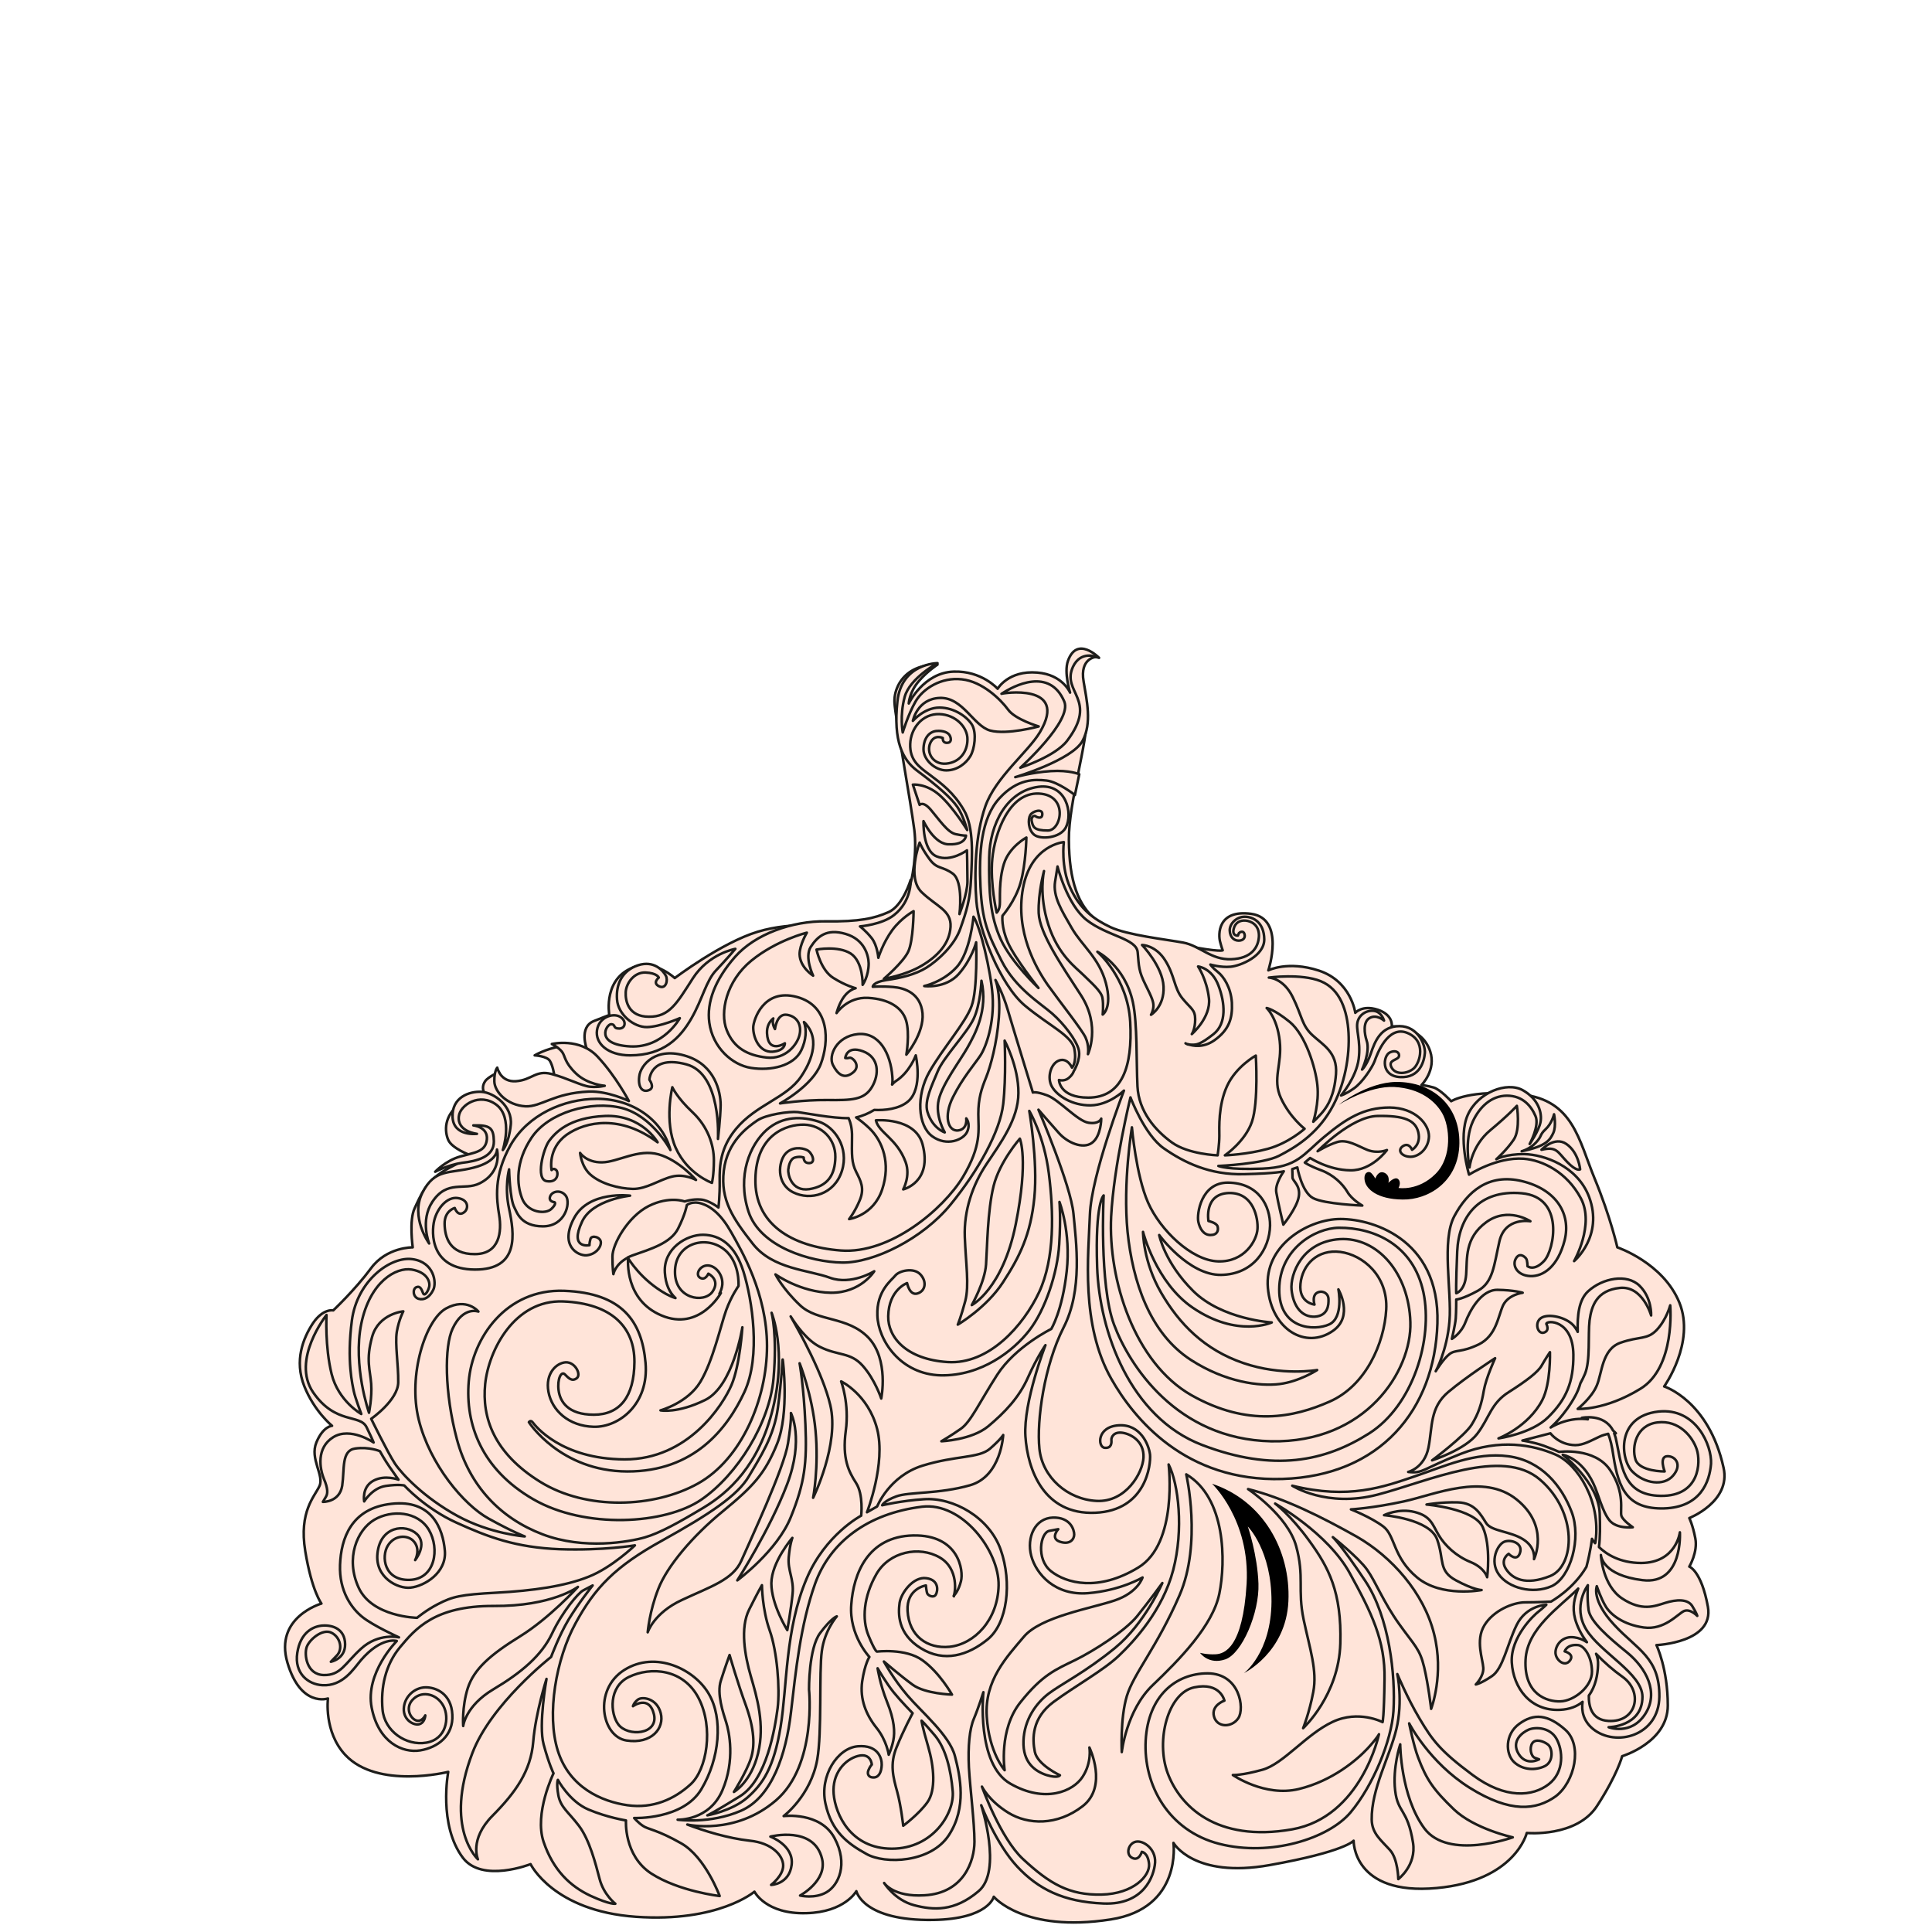 <?xml version="1.0" encoding="utf-8"?>
<!-- Generator: Adobe Illustrator 24.1.2, SVG Export Plug-In . SVG Version: 6.00 Build 0)  -->
<svg version="1.1" id="Calque_5" xmlns="http://www.w3.org/2000/svg" xmlns:xlink="http://www.w3.org/1999/xlink" x="0px" y="0px"
	 viewBox="0 0 800 800" style="enable-background:new 0 0 800 800;" xml:space="preserve">
<style type="text/css">
	.st0{fill:#FFE4D9;stroke:#1D1D1B;stroke-width:1.054;stroke-linecap:round;stroke-linejoin:round;stroke-miterlimit:10;}
</style>
	 <path class="st0" d="M413.1,285.2c0,0-6.6-7.5-18.2-7.1c-12.5,0.4-18.6,13.2-18.6,13.2s0.2-4.7,4.2-9.3c3.5-4.1,7.7-6.8,7.7-6.8
	s-6.1-0.3-10.9,2.7c-5.1,3.2-7.2,8.7-6.9,13.2c0.3,5.8,6.7,40.8,8.2,52.6c1.1,8.9-0.5,20.6-3,26.5c-2.4,5.9-9.9,11.4-21.2,12.5
	c-11.2,1.1-25.6-1.4-40.6,3.1c-15,4.5-34.4,19.2-34.4,19.2s-7.5-7-15.3-5c-14.8,3.9-11.8,20.3-11.8,20.3s-3.2,1.2-6.4,2.5
	c-6.4,2.6-2.9,11.6-2.9,11.6s-4.1-2.4-10.7-1.2c-6.6,1.2-10.9,3.8-10.9,3.8s5.1,0.3,6.3,2.3s1.7,5.3,1.7,5.3s-5.5,3.1-12.5,3.6
	c-10.2,0.7-10.3-4.3-10.3-4.3s-4.5,2-5.7,3.8c-2.4,3.5,0.7,6.3,0.7,6.3s-4.5-1.9-11.2,3.1c-6.7,5-6.3,11.4-4.8,14.9
	c1.5,3.5,8.8,6.2,8.8,6.2s1.1,0.6-8.4,5.4s-11.9,11.7-14.3,16.7s-0.8,16.2-0.8,16.2s-10.8-0.2-17.3,8.7
	c-6.5,8.8-15.6,17.4-15.6,17.4s-4.2-0.9-8.4,5.3c-4.1,6.2-7.8,15.5-3.6,26.1c4.2,10.5,11.5,16.4,11.5,16.4s-3.7,0.1-6.5,6.9
	c-2.8,6.8,3.3,13.6,1.3,18c-2,4.4-8.6,10.5-5.9,27s6.7,21.7,6.7,21.7s-19.6,5.6-14.1,24.4s16.8,14.9,16.8,14.9s-1.8,13.8,7.2,23.4
	c13.4,14.3,42.6,7,42.6,7s-4.2,22,6.1,35.6c8,10.5,28,2.6,28,2.6s9.4,19.4,43.6,21.8c34.2,2.4,49.1-10.4,49.1-10.4s4.7,9.4,21.5,8.9
	c15.9-0.4,20.7-9.1,20.7-9.1s2.7,12.4,31.9,11.9c22.9-0.4,25-9.6,25-9.6s12.4,15,48.4,9.4c29.7-4.6,26-31.7,26-31.7
	s8.4,14.8,39.8,9.2c31.4-5.6,34.8-10.1,34.8-10.1s-0.4,22.8,34.4,19.6c32.6-3,37.3-22.8,37.3-22.8s20.6,1.9,29.1-11.2
	c8.5-13.1,10.4-20.6,10.4-20.6s18.9-5.7,18.9-21s-4.7-25-4.7-25s24-1,21.3-15.9s-7.7-16.6-7.7-16.6s3.6-6,2.5-11.7s-2.5-8.4-2.5-8.4
	s17.3-6.8,14.2-20.8c-6.1-27.9-24.6-33.7-24.6-33.7s13-18.2,6.3-34.7c-6.7-16.5-25.7-22.9-25.7-22.9s-2.8-12.5-9.4-28.5
	s-8.9-32.5-30.2-34.8c-21.3-2.3-29.2,2.8-29.2,2.8s-4.5-4.9-7.3-5.7c-2.8-0.8-5-1-5-1s6.2-6.1,3.6-14c-3.5-10.6-15.9-10.3-15.9-10.3
	s0.8-4.7-5.8-6.9c-6.5-2.1-9.3,1.3-9.3,1.3s-1.7-13.1-15.1-17.5c-12.9-4.2-20.9-0.1-20.9-0.1s7.1-21.4-7.1-23.4
	c-14.2-1.9-13.6,8.9-12.9,11.5c0.7,2.7,1.1,3.6,1.1,3.6s-0.8,0.9-15.3-1.9c-14.6-2.9-29.5-4.7-37-10.6c-7.5-5.9-11.3-16-11.4-33.3
	c-0.1-15.5,7.9-40.6,7.4-51.6c-0.5-11-2.7-14.9-1.7-20.4c1-5.5,6.8-3.3,6.8-3.3s-9.1-9.4-12.9,1.3c-1.7,4.8,0.9,13.1,0.9,13.1
	s-3.1-7.5-13.6-8.3C417.5,277.5,413.1,285.2,413.1,285.2z"/>
<g>
	<path class="st0" d="M430.6,303.2c-4.9,8.2-18.4,18.7-22.6,30.7c-4.2,12-4.6,27.7-3.7,39.3c0.9,11.6,9.9,34.7,20.1,43.2s19.5,12.4,20.5,18.1
		s-1,7.6-1,7.6s-1.8-4.2-5.3-3s-5.2,7.1-3,10.9s8.4,7.8,16,7.7c7.7-0.1,13.8-6.1,13.8-6.1s-13.5,34.9-14.1,51.4
		c-0.6,16.5-3.9,45.5,8.9,68c9.2,16.2,30.5,42.7,70.9,41.4s63-28.6,64.1-64.4s-28.5-43.8-41.4-43.2S523.5,516,525,533.3
		c1.5,17.3,15.7,25.6,26.9,17.8c8.8-6.1,2.3-17.2,2.3-17.2s2.3,11.7-3.8,14.5c-6.1,2.8-20.8,2.1-20.7-14.5
		c0.1-16.6,14.7-25.4,24.7-25.5c14.7-0.1,30.8,7.1,35,26.7c4.1,19.6-4.4,46.9-22.4,58.4c-18.3,11.6-39.6,16.2-69.3,4.8
		c-29.7-11.4-42.5-46.8-43.4-73.7c-0.9-26.8,2.7-29.6,2.7-29.6s-1.9,36.9,4.3,53.5c6.2,16.6,25.8,47.5,65,48.3
		c39.2,0.8,58.3-29,57.7-49.3c-0.6-20.2-13.5-35.3-29.2-34.4c-15.7,1-20.6,14.6-20,20.9c0.7,7,4.3,11.5,9.7,11.2
		c5.4-0.4,5.7-4.8,5.6-7.3c-0.1-2.5-2.4-3.4-4-2.9c-3.2,0.9-1.8,5.2-1.8,5.2s-6.6-0.7-5.8-8.6c0.8-8,7.1-14.4,16.5-13.2
		c9.3,1.2,19.8,9.9,19,23.9c-0.8,13.9-8.4,31.5-23.5,38.1c-14.7,6.5-33.7,10.6-57.2-2.7c-23.5-13.4-34.5-47.7-33.2-74
		c1.1-21.1,8-49.3,8-49.3s5.8,15.5,13.8,21.1c8.3,5.8,19,11.1,33.3,10.7c13.8-0.3,16.4-1.2,16.4-1.2s-3.8,5.2-3.1,8.8
		c0.6,3.7,2.9,13.3,2.9,13.3s5.6-6.9,6.4-11.6s-2.6-6.5-2.6-7.9s-0.1-3.5-0.1-3.5l2.1-0.7c0,0,1.8,10.2,6.5,12.7
		c4.7,2.5,20.4,3.1,20.4,3.1s-4.4-2.5-6.2-5.7c-1.9-3.2-5.7-7-10.8-8.9c-5.1-1.9-6.8-3.2-6.8-3.2l2.2-1.9c0,0,7.6,5,16.6,5.1
		c9,0.2,15.2-8.4,15.2-8.4s-3.7,1.6-8,0c-4.2-1.7-8.5-4.6-12.6-3.3c-4.1,1.3-8.1,3.8-8.1,3.8s13.9-14.4,24.8-14.6
		c11-0.2,15.7,1.7,16.9,6.8c1.2,5.1-2.6,7.2-2.6,7.2s-1.2-3.2-3.8-1.5c-2.6,1.8-0.3,4.4,3.2,4.4c3.5,0,7.5-3.5,7.6-8.5
		c0-5-5.6-11.8-16.3-11.9c-10.8,0-18.1,4.7-27,12.1s-11.1,12.6-25.6,13.2s-18.3-1.1-18.3-1.1s18.5-0.8,25.1-4.2
		c6.6-3.4,15.3-8.6,21.4-19s7.9-22.8,7.4-31.9s-3.4-18.1-11.5-21.4c-8.1-3.3-21.5-1.5-21.5-1.5s6,0.1,9.9,8.1
		c3.9,7.9,3.7,11.6,8.1,15.7s10.5,7.1,9.8,16.2c-0.7,9-3.5,13-5,15s-4.4,4.7-4.4,4.7s2.5-7.8,1.7-15.1c-0.7-7.2-4.9-20.8-11.4-26.2
		c-6.5-5.3-9.6-5.8-9.6-5.8s4.3,3.9,5.4,13.6s-3.2,15.7,0.5,23.7s9.8,12.7,9.8,12.7s-6.5,5.9-15.2,8.3s-17.8,2.7-17.8,2.7
		s8.4-5.7,11.2-13.9s1.6-27.4,1.6-27.4s-8.2,4.5-11.9,12.6s-3.2,17.3-3.2,20.7c0,3.4-0.7,8-0.7,8s-12.1-0.4-18.9-5.3
		c-6.8-4.9-13.8-12.8-14.3-23.3c-0.5-10.4,0-25.9-1.9-34.8c-3.3-15.2-14.7-20.9-14.7-20.9s12.6,10.7,13.6,29.1
		c1,18.4-3.3,31.3-17.4,31.3c-12,0-12.1-7.3-12.1-7.3s2.2,0.7,4-0.8s2.1-2.8,2.1-2.8s3-4.8,2.1-8.8c-0.9-4-6.2-10.9-11-15.1
		c-4.8-4.2-15.3-10.5-21-21.9c-5.8-11.4-8-16.5-8.7-30.6c-0.7-14,0.2-28.3,7.8-36.6c7.6-8.3,14.7-7.9,19.5-7.4
		c4.8,0.5,11.8,6,11.8,6l1.8-8.6c0,0-4-1.8-11.8-1.3s-14.7,2.5-14.7,2.5s23.7-7.1,27.9-15.1c3.9-7.3,1.7-16.7,0.4-24.5
		c-1.7-9.8,5.2-10.2,5.2-10.2s-6.4-2.7-9.6,4.1c-4.9,10.7,10.6,13.4-2.4,30.6c-4.9,6.5-19.4,11.2-19.4,11.2s21.6-19.4,18.2-27.4
		c-6.1-14.3-20.9-6.6-26-3.2C414.4,287.1,442.9,282.5,430.6,303.2z"/>
	<path class="st0" d="M429.1,338.2c0,0,2.5,1.3,2.5-1.1c0.1-2.4-4-1.3-5,0.4c-1,1.7-0.9,6.2,1.7,8.2c2.6,2,10.6,1.4,13-3
		c3.1-5.8,0.3-18.4-11.3-16.9c-13,1.7-20.2,15.3-20.4,29.4c-0.2,14.1,0.4,24.2,4.8,33.8s15.6,20.1,15.6,20.1s-9.7-12.2-12.6-18.7
		c-2.9-6.5-2.3-11.2-2.3-11.2s5.3-6,7.5-13.7c2.2-7.7,2.4-18.7,2.4-18.7s-7.1,3.8-9.3,10.9s-1.5,14.5-1.7,16.9
		c-0.2,2.4-1.3,3.3-1.3,3.3s-2.8-12-1.8-22.4c1-10.4,6.9-27.5,19.3-26.9c12.3,0.6,9.4,15.3,3.7,15.3s-6.1-1.5-6.6-3.5
		C426.7,338.4,428.1,337.2,429.1,338.2z"/>
	<path class="st0" d="M492,432.5c-0.7-0.2-1.1-0.5-1.1-0.5S491.3,432.3,492,432.5z"/>
	<path class="st0" d="M443.2,367.7c-4-8.7-2.7-19-2.7-19s-13.6,1.1-16.9,19.1c-3.3,18,5.4,33.1,10.3,40.1c5,7,14,18.3,15.6,21.7
		c1.6,3.5,1,6.9,1,6.9s5.4-11.6-2.9-24.4c-8.3-12.8-17.1-25.6-17.5-34c-0.3-8.4,2.2-17.4,2.2-17.4s-2.3,9.5,1.8,22.2
		c4.1,12.7,11.5,17.8,14.6,20.9s7.3,6.6,7.8,9.4c0.5,2.8,0.1,6.9,0.1,6.9s4.1-2.7,1.3-13.1s-9.9-15.4-14.1-22.7
		c-4.2-7.3-7.9-13.1-6.9-19.3s1-6.2,1-6.2s3.9,15.8,12.1,22.2c8.6,6.7,20.7,7.6,21.1,13.4c0.5,5.8,0.4,7.7,3.2,13.3
		c2.8,5.6,3.4,7.2,3.3,9.1c-0.1,1.9-1,3.4-1,3.4s5.6-3.3,5.2-11.7s-8.9-17.2-8.9-17.2s5.6,0,9.6,6.4c4,6.4,3.6,11.4,7.1,15.7
		s5.3,4.6,5.3,8.7c0,4.1-1.4,6.1-1.4,6.1s8-6.9,7.1-14.8s-4.5-13.2-4.5-13.2s5.6,0.5,8.4,7.8c2.8,7.3,3.5,15.8-2,20.2
		c-5.6,4.4-7,4.4-8.9,4.4c-0.7,0-1.3-0.1-1.7-0.2c2,0.7,6.3,1.6,10.9-1.6c6.2-4.4,7.6-9.2,7.3-15.6c-0.4-6.4-3.5-10.9-5.8-12.7
		c-2.3-1.8-3.1-3.1-3.1-3.1s4.2,1.3,8.4,0.9c4.1-0.4,14-4.4,13.9-11.4c-0.1-7-4.6-9.3-8.1-9.3c-3.4,0-6.3,2.9-6.2,5.7
		s1.8,4.2,3.7,4.2c1.9,0,2.9-1.2,2.4-2.8s-2.1-0.6-2.3-0.3c-0.1,0.3-0.4,1-0.4,1s-2.4,0.3-1.8-2.6c0.6-2.9,2.8-3.8,5-3.6
		c2.2,0.2,5.6,1.7,5.5,6.4c-0.2,4.7-3.1,9.3-11.5,9.6c-8.4,0.3-12.9-5.6-19.9-6.9c-7.1-1.3-23.1-3.1-30.1-6.4
		C452.9,380.6,447.2,376.5,443.2,367.7z"/>
	<path class="st0" d="M384.8,443.9c-5.5,9.7-4.8,22.2,1.2,26.6s13,1.5,14.5-1.9c1.5-3.4-0.4-5.5-0.4-5.5s0.7,4.5-3.4,5
		c-4.1,0.4-6.1-5.8-2.1-13.8c4-8,9.1-13.8,11.4-17.3s5.8-13.3,5-24.8c-0.7-10-5.1-28.7-7.9-32.6c0,0-1.3,14.7-7,20.9
		s-13.4,7.8-13.4,7.8s8.8,1.2,14.3-5c5.5-6.3,7.2-13.1,7.2-13.1s0.7,19.5-1.9,26.4C399.8,423.5,390.3,434.2,384.8,443.9z
		 M406.4,406.1c2.8,12.2-2.7,22.2-5.8,27.7c-3.1,5.5-10.3,14.9-11.9,21.6c-1.6,6.7,2.5,13.5,2.5,13.5s-5.1-1.6-7.2-8.6
		c-1.3-4.5,1.9-10.9,4.3-16.7c2.4-5.8,11.9-15.6,14.8-21.6C406,416,406.4,406.1,406.4,406.1z"/>
	<path class="st0" d="M375.6,531.3c0,0,1,5.3,4.3,4.3c3.3-1,4-4.9,1.2-7.9s-8.7-1.5-10.3,0.4c-1.6,2-7.9,6.4-7.5,16.6
		c0.3,10.2,9.5,24.4,26.3,24.8c16.7,0.3,30-10.1,36.6-18.6c6.6-8.5,11.7-23.8,12.4-35.7c0.7-11.3,0.1-17.5,0.1-17.5s4.8,12.3,3,28.7
		c-1.8,16.4-6.4,23.9-6.4,23.9s-14.9,7.3-22.4,19c-7.5,11.7-10.9,19.4-15,22.3c-4.1,2.9-8.1,5.2-8.1,5.2s12.5-0.5,19.4-6.2
		c6.8-5.7,12.8-11.9,16.5-20.3c3.7-8.3,7.2-13.3,7.2-13.3s-9.2,23.6-8.3,37.7c0.9,14,7.7,32.6,28.9,31.7c21.1-0.9,23.1-20,22.7-24.1
		c-0.5-4.1-4-12.7-13-12.1c-9.1,0.6-8.7,9-5.8,9.3c2.9,0.3,2.9-2.1,2.8-3.2c-0.1-1.1,0.9-3.6,4.7-3c3.8,0.6,8.9,3.8,8.6,10.2
		c-0.3,6.4-7.3,18.6-19.4,18c-12.1-0.6-22.5-9.8-23.7-21.6c-1.2-11.8,2-34.5,10-50.2c8-15.6,5.2-35.2,4.1-47.1
		c-1.1-11.9-14.5-43.1-14.5-43.1s4.8,5.6,8.4,9.6c3.5,4,10,6.9,13.8,4.1s3.8-10,3.8-10s-0.8,2.4-5.3,1.7c-4.5-0.7-12.2-9.5-17-11.3
		c-4.8-1.8-6-1.2-6-1.2s-8.3-27-10.4-34.2s-5.1-12.4-5.1-12.4s2.2,4.9,1.4,15.6c-0.8,10.6-3.4,20.1-5.3,24.8s-3.2,8.6-3.2,15.1
		s1.5,12.9-6.4,26.1c-8,13.2-30.1,32-50.6,30.4c-20.5-1.6-35.7-11.1-35.3-29.6c0.3-18.5,13-22.7,20.2-22.5c7.2,0.2,13,5.9,12.9,13.4
		c-0.1,7.5-3.2,12.1-10.8,13.3c-7.6,1.1-8.9-6.5-8.7-8.1c0.2-1.6,0.8-4.5,2.8-5c2.1-0.6,3.6,0,3.6,0s-0.2,2.5,2.5,2.3
		c2.7-0.2,0.9-4.5-1.2-5.4c-2.1-1-6.3-1.5-9,1.7c-2.7,3.2-3.9,12.1,3.3,15.8c7.2,3.6,17.1,0.9,20.2-8.8c3.1-9.7-3-18.4-9.7-20.5
		c-6.6-2.1-14.7-2.5-21.5,3.5c-6.8,6.1-12.3,18.8-7.5,33.7c4.8,14.8,25.8,21,38.8,21.2c13,0.2,33.3-9.8,44.9-24
		c11.6-14.2,20.5-30.3,21.8-41.6c1.3-11.3,0.6-26.3,0.6-26.3s5.8,10.8,5.7,21.7c0,10.8-7.4,20.7-13.2,29.4s-9.4,19.2-9,30.2
		c0.4,10.9,1.9,20,0.2,26.5c-1.7,6.4-3.1,9.8-3.1,9.8s11.8-6.9,18.7-17.5c6.9-10.6,11.5-19.8,13-35.1c1.5-15.3-2.1-35.9-2.1-35.9
		s6.1,10.1,8.1,25.9c2,15.9,2.5,35.1-4,49.1c-6.5,13.9-20.8,30.1-37.9,29c-17.1-1.1-24.8-10.3-24.6-19
		C368,534,375.6,531.3,375.6,531.3z M420.6,506.9c-5.4,26.9-18.2,33.5-18.2,33.5s5.4-9.5,5.9-16.8c0.5-7.3,0.6-22.2,3.1-32.4
		s10.9-19.7,10.9-19.7S426,480,420.6,506.9z"/>
	<path class="st0" d="M505.6,527.9c13.5-0.2,20.1-10.8,20.3-20.4c0.1-8-4.6-17.7-17.5-17.8c-11.1,0-12.9,13-12.2,16.2c0.6,2.9,2.2,5.5,5,5.5
		c2.9,0,3.4-1.9,3-3.5c-0.4-1.6-3.8-2.3-3.8-2.3s-2-11.2,8.4-11.6c10.4-0.3,12.2,10.7,11.9,14.9c-0.3,4.8-5.4,13.8-16.4,13.4
		c-11-0.4-23.9-13-28.9-24.3c-5-11.3-6.7-31.2-6.7-31.2s-3.8,22.8-1.8,43.3c2.1,20.5,9.1,41.9,26.2,53c14.4,9.3,28.5,11,36.7,10
		s15.6-5.8,15.6-5.8s-14.6,2.6-30.6-2.9c-16.1-5.5-26.5-16.2-34-29.1s-7.5-25.2-7.5-25.2s5.3,21,20.6,31.4
		c18.5,12.6,32.7,6.1,32.7,6.1s-20.6-1.2-32.5-13c-11.9-11.8-14.1-23.2-14.1-23.2S492.2,528.1,505.6,527.9z"/>
	<path d="M554.3,457.5c0,0,12.5-8,23.1-7.4s16.8,5.7,19.8,10.9c3,5.2,4.4,17.9-2.8,25.1c-7.2,7.2-15.3,5.8-15.3,5.8s1.3-2.2-0.1-3.6
		c-1.4-1.4-4.1,1.5-4.1,1.5s0.9-3.1-1.7-4.2c-2.6-1.1-3.7,2.4-3.7,2.4s-1.1-1.9-2-2.5c-0.9-0.6-3,0-2.4,3.4s5.1,7.7,15.7,7.8
		c10.6,0.2,23.3-7.4,23.5-23.3c0.2-15.9-11.4-25.5-26.2-25.4C565.9,448.2,554.3,457.5,554.3,457.5z"/>
	<path class="st0" d="M562.6,438.5c-1,7.7-7.3,15.1-7.3,15.1s1.7-0.4,5.3-2.9c3.6-2.5,7.6-8.7,8.6-11.3c0.9-2.6,5.4-15,13.5-11.7
		c8.1,3.3,5.3,12.4,2.7,14.7c-2.6,2.3-7.7,2.9-9.3-0.6c-1.3-2.9,2.5-2.8,3.1-4.2s-0.9-3.1-3.7-1.8c-2.8,1.3-3.9,9.8,4.3,10.2
		s9.9-6.6,10.2-9.9c0.3-3.3-2.8-11.2-10.5-11.2c-7.7,0-10.2,6.3-11.9,11.4c-1.8,5.1-3.6,6.6-3.6,6.6s3.5-7.4,1.9-12
		c-0.9-2.7-1.7-7.8,1.3-9.4c2.9-1.6,5.9,1.1,5.9,1.1s-0.9-3.2-3.6-3.9c-2.7-0.7-6.3,0.8-7.3,4.2
		C561.2,426.1,563.6,430.8,562.6,438.5z"/>
	<path class="st0" d="M282.1,763.3c-10-5.7-13.8-5.8-15.8-7.2c-2-1.3-3.7-3.3-3.7-3.3s20.2,0.8,27.8-11.9s9.1-29.3,3.1-39.5
		c-5.9-10.2-22-18.1-35-9.9s-9.4,27.6,0.9,29.2c10.4,1.6,15.8-5.1,14.2-11.3c-1.6-6.3-7.8-7-9.5-5.6c-1.7,1.3-2,2.7-2,2.7
		s6.7-4.9,8.7,3.4c1.9,8.4-10.9,9.4-14.8,4.1c-3.3-4.4-4.1-15.5,4.4-19.6c9.1-4.4,22.6-3.4,28.9,8.8s3.4,29.6-3.4,35.7
		c-6.7,6.1-15.5,10.1-26.1,8.6c-10.6-1.5-24-7.3-28.8-22.5s-0.7-38.2,7.3-52.8c8-14.7,16.3-23.5,35.9-34.3
		c19.6-10.9,31.2-18.6,35.9-26.6s10.4-16.5,12-28.3s1.9-20.4,2-20.1c0.1,0.3,2.8,22.3-2.3,34.9c-5.1,12.6-10.1,17.8-22.5,28
		c-12.5,10.2-23.1,22.8-26.7,32.1c-3.7,9.3-4.4,18-4.4,18s2.5-8,14.2-13.4c11.7-5.5,21.1-8.3,24.6-16.3s17.7-38.3,19.3-48.6
		c1.6-10.3,1.2-12.5,1.2-12.5s5.6,10.7-1.6,29.6c-7.2,18.9-20.6,39.7-20.6,39.7s16.6-12.2,22.2-26.3c5.7-14.1,6.7-22.3,6-38.3
		c-0.7-16-2.4-25.3-2.4-25.3s5.2,12.8,6.6,28c1.4,15.2-1,27.7-1,27.7s11-22.2,7.1-38.4c-3.1-13.1-12.8-30.4-16.4-36.7
		c2.2,3.5,6.7,9.9,12.1,12.6c7.6,3.8,12.6,2.1,17.7,7.8c5.1,5.7,7.7,13.6,7.7,13.6s3.3-16.1-5.3-25.2c-8.7-9-21-6.5-28.3-13.4
		c-7.3-6.9-10.2-12.8-10.2-12.8s10.3,7.4,22.9,7.6c12.5,0.1,18-8.9,18-8.9s-9.5,5.9-18.3,2.7c-8.9-3.3-23.7-3.5-32-14.1
		c-8.3-10.6-13.4-18.1-12-30.2s10-18.2,13.8-20.8c3.6-2.5,13.4-3.9,16.9-3.5c3,0.4,14.3,2.6,21,2.5c0.8,1.8,1.5,4.4,1.4,7.9
		c-0.1,7.4-0.2,10.5,1.7,14.3c1.9,3.8,3.6,6.8,1.5,11.8s-4.4,7.8-4.4,7.8s10.1-1.4,13.7-12.3c3.6-10.8,0.2-20-5.3-25.3
		c-2-1.9-3.9-3.4-5.5-4.5c2.7-0.6,5.2-1.7,7.5-3.1c4.2,0.2,10.3-0.3,14.1-3.6c6.2-5.5,3.1-19,3.1-19s-2.5,7-8.3,10.7
		c-0.6,0.4-1.1,0.9-1.5,1.4c0.2-1,0.2-2.1,0.1-3.3c-0.7-9.6-5.5-18.5-14.3-17.6c-8.8,0.9-12.3,8.9-10.3,12.8s4.6,6,8.2,3.2
		c3.7-2.8-0.1-6.5-1.3-6.2c-1.2,0.3-1.8,0.1-1.8,0.1s0.5-5.3,7.3-2.8s6.9,9.6,3.7,14.9c-3.2,5.3-8.4,5.4-18.4,5.3
		s-19.6,1.4-19.6,1.4s13.5-7.3,16.9-16.4c3.4-9.1,3.9-24-10-27.7s-17.9,9.7-18,12.5c-0.1,4.3,2.5,10.5,7.9,10.2
		c5.4-0.4,5.2-3.5,5.2-3.5s-7,4.6-7.4-4.2c-0.1-2.7,0.9-4.7,2.6-6.1c-0.7,2.3,0.7,4.4,0.7,4.4s0.7-6.5,4.9-5.9
		c4.2,0.6,6.2,4.1,5.3,8.2c-0.9,4.1-5.8,10.4-13.7,9.5c-7.9-0.9-13.6-4-16.5-11.4c-2.9-7.3-0.2-20.2,10.2-28.7
		c10.4-8.5,23-11.6,23-11.6s-3,5-3,8.9c0.1,5.5,5.6,8.9,5.6,8.9s-3.7-7.6-1-11.9c2.8-4.3,6.5-7.7,14.4-5.4s9.5,8.9,9.6,12.2
		c0,5.4-2.5,8.9-2.5,8.9s0.3-9.6-5-13c-5.3-3.3-14.1-1.6-14.1-1.6s1.7,8.4,6.9,11.7c5.2,3.3,9.3,4.3,9.3,4.3s-2.6,0.5-4.8,3.5
		s-3.1,6.8-3.1,6.8s4.5-6.8,13.1-6.3c8.6,0.5,14.1,4,15.7,9.4s0.1,14.1,0.1,14.1s7.4-8.8,6.7-17.1c-0.8-8.3-7.3-10.5-12.2-10.9
		s-8.4-0.1-8.4-0.1s-0.1-1.9,5.7-2.8c5.8-0.8,12-2.3,16.5-5.1c4.5-2.8,11.7-9.2,14.1-16.3c2.5-7.1,4-11.8,4.4-20.7
		c0.4-8.9,1.3-21.1-3-28.3c-4.2-7.2-9.2-10.9-14-14.5c-4.8-3.5-8.4-6.2-8.2-12.8c0.2-6.6,5.1-12.6,12-12.4s11.8,5.5,11.7,10.5
		c0,5.1-3.2,9.5-8.8,10c-5.5,0.5-8.3-4.6-6.6-8.5s5.2-2.1,5.2-2.1s-0.3,2,1.7,2c2,0,1.8-1.8,1.2-3c-0.6-1.2-2.6-2.2-5.7-1.9
		c-3.1,0.4-5.2,3.3-5.2,7.6c0,4.3,4.8,8.7,9.4,8.7c4.6,0,8.2-2.9,10-5.9c1.8-3,2.6-9.5,0.8-12.8c-1.9-3.3-7.3-7.3-13.6-7.3
		c-6.3,0-11,5.5-11,5.5s1.8-9.2,11.2-9.5c9.5-0.3,13.9,11.6,20.8,13.5c7,1.9,20.1-1.7,20.1-1.7s-9.8-2.9-12.7-7
		c-3-4.1-10.6-11.6-19.1-12.5c-8.5-1-16.1,3.8-19.2,9.2c-3.1,5.4-5.3,12.8-5.3,12.8s-1.3-6.9,0.8-14.7c2.1-7.8,13.6-14,13.6-14
		s-14.9,0-16.6,15.8c-1.8,16.5,2.2,24.2,8,28.6c9,6.7,14.3,11.5,16.8,15.1s4.1,9.6,4.1,9.6s-5.9-9.6-11.5-14.5s-11-4.3-11-4.3
		l2.8,8.4c0,0,1.4-1.8,4.7,2.1c3.4,4,6.9,9.3,10.2,10c3.2,0.7,4.3,0.6,4.3,0.6s-0.1,3.8-6.8,3.6C387,350,382.4,340,382.4,340
		s-0.5,12.1,5.4,14.6c5.9,2.5,12.6-2.5,12.6-2.5s0.2,7.9,0.2,12.9c0,5-3.3,13.5-3.3,13.5s1.7-13.3-2.7-16.7
		c-4.5-3.3-6.4-1.7-9.6-5.9c-3.1-4.2-4.2-7-4.2-7s-5.4,14.5,0.8,20.5c6.2,6,12.4,7.5,12,14.4c-0.4,6.8-5.2,12.1-12,16.1
		s-15.6,5.4-15.6,5.4s8-6.8,10.1-11.3c2.1-4.5,2.2-16.7,2.2-16.7s-4.9,2.6-8.8,7.8c-3.9,5.3-5.8,11.5-5.8,11.5s-0.4-5.2-2.8-8.2
		c-2.4-3-4.8-4.8-4.8-4.8s9.1-0.7,14.1-4.7c7.4-5.8,6.9-14.6,6.9-14.6s-3.2,10.8-9.2,13.4c-5.9,2.6-12,4-25.9,3.8
		c-14-0.2-29.4,5.3-37.7,14.8c-8.3,9.5-11.7,18.7-10.6,27.1c1.4,10.4,9.5,17.6,17.3,18.8c8.2,1.3,17.7-0.8,20.8-7.3
		c2-4.2,2.3-8.6,1.1-11.7c0.6,0.5,1.1,1.1,1.6,1.8c5.6,7.6-0.7,17.7-2.8,20.8c-6,8.9-18.5,11.5-26.9,21.6
		c-6.5,7.8-6.9,15.3-6.8,21.5s-0.5,11.1-0.5,11.1s-4-3.1-7.4-3.3c-3.4-0.3-6.6,0.8-6.6,0.8s-6.3-2.4-14.9,1.9
		c-8.5,4.3-15,15.7-15,20.9s0.4,7.3,0.4,7.3s0.7-4.2,6.1-6.9c-0.1,1.3-1.4,17.6,13.8,24c15.8,6.7,24.6-9.3,24.6-9.3
		s-0.2,0.1-0.6,0.3c0.7-1.3,1.1-2.6,1.2-3.8c0.3-4-2.7-7.8-6-7.9c-3.3-0.1-5.4,3.8-3.2,5.1c2.2,1.3,3.4-1.7,3.4-1.7s5.2,2.5,1.7,7.5
		c-3.5,4.9-15.6,3-15.5-8.3c0-11.3,11.6-15,19.3-10c7.8,5,7,15.9,7,15.9s-2.9,4-5.1,10c-2.2,6.1-5.5,21.1-10.7,29.7
		c-5.2,8.7-16.5,11.8-16.5,11.8s6.9,1.4,18.5-4.3s15.4-30.1,15.4-30.1s-1,15.7-4.5,23.9c-3.5,8.2-17.9,30.9-44.3,30.8
		c-26.4-0.1-37.1-14.1-38-15.3c-0.9-1.2-1.6-0.1-1.6-0.1s13,20.3,40.7,20.4s41.5-17.8,48.5-32.8c7-15,3.2-38.4-0.3-49.8
		s-9.9-15.3-16.7-15.4s-16.5,5.6-15.9,15.6c0.3,5,2,8.4,4.4,10.6c-1.3-0.4-2.6-1-3.9-1.7c-10.5-5.9-15.5-14.5-15.9-15.1
		c0.6-0.3,1.3-0.6,2.1-0.9c7.4-2.6,15.7-5,18.8-11.1c3.1-6.2,3.6-9.7,3.6-9.7s2.2-1.9,6.2-0.6s8.1,4.6,12.2,11.9
		c4.1,7.3,14.8,25.2,14.8,47.1s-10.5,46.8-28.6,56.9c-18.1,10.1-46.1,11.2-65.3-0.7s-24.2-26.6-22.8-40.5s12.1-35,32.3-34.2
		c20.2,0.8,29.6,10.8,29.5,25.1s-6,21.8-16.8,21.8s-14-5.5-14.6-10.1c-0.6-4.7,1.1-8.1,2.6-6.6s2.9,3.1,4.9,1.6
		c2-1.5-0.6-6.7-4.5-6.6c-3.8,0.2-8.6,4.5-7.2,12.2c1.4,7.7,8.3,14.2,18.7,14.5c10.5,0.3,23-9.4,21.5-26.5s-9.6-28.9-33.7-29.8
		c-24.1-0.9-38,19.6-39.5,37.5c-1.5,17.8,5.3,36.4,26.7,48.8c21.4,12.4,54.7,10.5,69.7,0.1s28.2-31.8,29.8-50.1s-0.8-27.2-0.8-27.2
		s6.4,15.5,0.6,39.4c-5.8,23.9-18.5,35.1-28.8,41.3c-10.3,6.2-18.1,10.5-24.3,12.3c-6.3,1.8-25.2,5.3-42.4-1.3
		c-17.3-6.6-30.2-19.9-35.4-39.3c-5.2-19.4-5.2-38.6-1.8-45.8c4.4-9.5,10.7-7.1,10.7-7.1s-4.8-6-13.4-1.3
		c-8.5,4.7-15.9,27.6-11.3,46.1c4.6,18.5,18.6,35.2,28.9,40.9s15,7.4,15,7.4s-14.2-1-27.9-8.5c-13.7-7.5-22.9-17.2-25.9-21.7
		c-3-4.6-9.8-18.5-9.8-18.5s11.1-7.7,11.2-15.1s-1.4-15.7-0.6-20.9c0.9-5.2,2.7-8.5,2.7-8.5s-10.2,0.9-12.9,10.5
		c-2.7,9.6-0.8,13.9-0.4,19.5s-0.9,12-0.9,12s-6.8-19.5-3.2-36.9s14.4-23.5,20.9-22.4c6.5,1.1,7.7,5.2,7.2,7.2s-1.9,4-2.5,2.6
		c-0.6-1.4-1.1-3.2-2.8-2.5c-1.7,0.8-1.4,4.1,0.9,4.8s4.6-0.6,6.1-3.7c1.5-3,0.3-11.5-8.6-12.7c-8.9-1.3-22.9,8.7-25.1,25.4
		c-2.2,16.8,0.3,26.8,0.8,29.3s3.1,9.4,3.1,9.4s-9.5-5.3-12.3-16.6c-2.8-11.4-2.1-24.4-2.1-24.4s-14.8,18.6-5.5,32.1
		c9.3,13.4,19.4,8.8,22.1,14.4c2.7,5.6,2.9,6.3,2.9,6.3s-9.6-6.6-16.7-2.2s-5.6,13-3.9,17.2c1.8,4.2,1.6,6.2,0.9,7.4
		c-0.7,1.2-1.3,2.2-1.3,2.2s6.9,0.2,8-6.7c1-6.9-0.4-14.6,5.4-15.4s10.2,1.1,10.2,1.1s2.1,3.8,4,6.5c1.9,2.7,3.7,5.3,3.7,5.3
		s-5.7-2.2-10.5,0.5c-4.8,2.7-3.7,8.5-3.7,8.5s3.4-5.6,8.9-6.4c5.5-0.8,7.7-0.2,7.7-0.2s8.6,9.5,21.6,15.4s24.5,10.3,42.8,11
		c18.2,0.6,31.1-1.6,31.1-1.6s-9.5,9.2-19.2,13c-9.7,3.9-23.1,5.8-38.1,6.6s-18.2,1.6-24.2,4.7c-4.9,2.5-8.7,5.7-8.7,5.7
		s-18.6-0.3-24.2-12.5s-0.6-23.9,6.5-28.1c7.1-4.2,18-3.6,22.6,4.2c4.6,7.8,2.6,20.4-8,20.7s-11.8-9.7-9-14.2
		c2.8-4.5,8-4.4,10.4-2.1c3.5,3.4,0.9,8.1,0.9,8.1s5.3-6.5,0.7-10.8c-4.6-4.3-15.1-3.4-16.3,8c-1.1,10,8.4,14.8,13.7,14.2
		c5.7-0.6,15-6.1,14.2-15.3c-0.8-9.2-5.4-21.3-22.1-19.4c-16.7,1.8-20.9,14.4-21.3,25.3c-0.4,10.9,4.8,18,9.3,21.6
		c4.5,3.6,15.1,8.4,15.1,8.4s-8.4-2-15.7,4.7c-6.8,6.2-8.4,11.1-15.5,10.9c-7.1-0.2-8.1-8.5-7-11.6c1.1-3.1,6.6-7.8,10.3-5.9
		c3.7,1.9,4.7,6.8,2.2,9.4c-2.5,2.6-2.5,2.6-2.5,2.6s6-1.1,5.9-7.3c-0.1-6.2-5-7.9-9.1-7.7c-4.1,0.2-9.4,2.8-10.7,11.3
		s4.5,13.1,10.4,13.4c8.4,0.5,12.8-6.6,15.9-10.3c8.6-10,14.9-8,14.9-8s-13.2,13.2-10.4,27.6s12.8,18.9,20.1,17.7
		c7.3-1.2,13.8-6.1,13.3-14.8c-0.4-8.6-6.7-11.4-11.2-11.3c-4.5,0.1-8.7,3.9-8.9,8.8c-0.2,4.9,4.4,7.2,6.6,6.4s2.3-3.6,2.3-3.6
		s-1.5,3.1-4,2c-2.5-1.1-4.5-5.7-0.7-9c3.7-3.3,9.6-1.8,12.2,3.1c2.6,4.8,1.3,13.8-7.1,15.2c-8.3,1.4-17.3-4.7-18.1-13.7
		c-0.8-9,1.1-18.5,7.3-25.9c6.2-7.4,14.2-17.1,38.6-17c24.4,0.2,35-7.9,35-7.9s-11.7,12.9-24,20.5c-12.3,7.6-19,13.5-21.6,21.4
		c-2.5,7.9-1.9,15.7-1.9,15.7s0.9-8.3,12.5-15.2c11.6-6.9,20-14,24.3-23.1s10.9-16.8,12.8-17.8c1.9-1,4-2.1,4-2.1s-6.1,7.7-10,14.2
		s-7.2,15.4-7.2,15.4s-24.9,19.5-32.6,39.8c-11.9,31.1,2.3,44,2.3,44s-3.7-8.2,6-18c9.7-9.8,15.9-18.6,16.9-30.7s5.5-26,5.5-26
		s-3.4,19-1.2,27.1c2.2,8.2,4.1,12,4.1,12s-8.1,16.6-4.1,28.4c4,11.8,11.1,18.4,19.4,22.3c8.3,3.8,10.3,3.3,10.3,3.3
		s-4.8-3.7-6.5-10.2c-1.7-6.5-4.2-16.3-8.6-22.1c-4.4-5.8-7.5-7.5-8.5-12.6c-0.9-5-0.2-6.4-0.2-6.4s4.8,9,12.7,12.3
		c7.8,3.3,15.5,4.5,15.5,4.5s-1,14.5,10.5,22c11.5,7.4,28.3,9.3,28.3,9.3S292.1,769,282.1,763.3z"/>
	<path class="st0" d="M278.3,487.2c5.2-1.3,9.9,1.4,9.9,1.4s-7-8.2-15.5-10.6c-8.5-2.4-16.8,3.2-23.4,3.3c-6.5,0.1-9.1-3.9-9.1-3.9
		s0.5,5.6,4.2,8.9c4.3,3.9,12,5.9,17.6,6C267.7,492.4,273,488.5,278.3,487.2z"/>
	<path class="st0" d="M295.6,480.4c0-6.3-2.5-13.9-8.9-19.9c-6.4-6-8.3-10.3-8.3-10.3s-3.5,14.1,1.4,25.1c4.9,10.9,15,14.5,15,14.5
		S295.6,486.7,295.6,480.4z"/>
	<path class="st0" d="M298.4,457.6c0-5.6-2.4-16.4-13.9-20.2c-13-4.3-19.3,3.7-19.8,8.3c-0.6,4.5,1.3,6.8,4,5.7c2.7-1,0.2-4.3,0.2-4.3
		s0.4-10.3,15.2-6.4c14.8,3.8,13.2,30.9,13.2,30.9S298.3,463.2,298.4,457.6z"/>
	<path class="st0" d="M272.3,473c0,0-6.5-11.5-21.7-10.9c-15.2,0.6-20.8,7.1-23.2,10.3c-2.4,3.2-5.8,16-1,16.7c4.8,0.8,5-3.8,3.8-4.7
		c-1.1-0.9-1.8,0.1-1.8,0.1s-1.8-8.8,6.2-14.6C242.7,464.2,257.1,461.6,272.3,473z"/>
	<path class="st0" d="M260.9,495.1c0,0-17.1-2.2-23.2,9.3c-6.1,11.4,1.5,15.6,5.1,15.4c3.6-0.3,6-3,6-5.3c0-2.3-3.8-3.2-4.3-1.5
		c-0.5,1.8-0.4,2.6-0.4,2.6s-8.5,1.8-3.1-9.7C245.2,496.7,260.9,495.1,260.9,495.1z"/>
	<path class="st0" d="M213,500c1,1.9,2.6,7.8,11.8,7.8c9.3,0,11.5-9.6,9.6-12.5c-2-2.9-5.8-2.1-6.6,0.1s1.8,2.4,1.8,2.4s1.1,0.5-1.3,2.8
		c-2.4,2.3-9.8,1.6-12.1-4.3s-2.8-15.2,3.9-25.2c7-10.5,24.7-15.5,37.4-12.3c12.7,3.3,20.1,17.4,20.1,17.4
		c-3.1-11.9-15.1-21.2-30.4-21.2c-13.8,0-28.6,6.6-35.8,19.2c-7.1,12.6-5.8,22.4-4.7,29c1.1,6.6,0.3,16.1-10.1,16.1
		c-10.5,0.1-12.4-7.1-12.5-12.5c-0.1-5.5,4.2-6.6,4.2-6.6s1.3,4,4.1,1.6c1.6-1.4,1.7-5-2.8-5.7s-8.6,4.3-9.8,9.3
		c-1.2,5-1.7,20.2,16.8,20.3c18.6,0.1,16.4-14.9,14.2-25.2c-2-9.1,0-16.3,0-16.3S211.1,496.6,213,500z"/>
	<path class="st0" d="M217.6,458.1c6.5,0.3,11.7-5.5,26.2-6.1c8-0.3,16.6,3.9,16.6,3.9s-5.4-10.3-12.9-18.3c-7.5-8.1-19-5.3-19-5.3
		s2.8,1.4,4.2,3.2c1.4,1.8,0.9,4.3,5.8,9c4.8,4.6,11.9,5.1,11.9,5.1s-2.5,0.7-6,0.4c-3.5-0.3-9.5-3.6-16.1-5.3
		c-6.5-1.7-8,2.5-14.6,3c-6.5,0.5-7.8-5.6-7.8-5.6s-1.3,1.4-1.2,5.7S210,457.7,217.6,458.1z"/>
	<path class="st0" d="M197.5,469.5c0,0-8.3-0.9-7.5-7.3c0.5-4.6,8.6-10,15.6-4.7c7,5.4,2.6,18.7,2.6,18.7s2.5-2.7,3.3-10.4
		c0.8-7.8-7-13.4-12.1-13.7c-5.1-0.3-12.4,2.3-12,10.5C187.8,470.7,197.5,469.5,197.5,469.5z"/>
	<path class="st0" d="M204.5,472.6c-0.1-5.6-1.6-6.8-8.5-6.6c0,0,6.1,0.6,5.6,5.8s-5.1,5.4-11.1,7.1s-10.3,6.3-10.3,6.3s5.1-2.8,11.1-3.7
		C197.4,480.8,204.6,479.1,204.5,472.6z"/>
	<path class="st0" d="M179,497.7c6.2-9.4,13.2-4.5,19.6-7.7c9.6-4.8,7.2-14,7.2-14s0.4,4.9-9.7,7.5s-16,0.2-21.2,10.4c-5.1,10.1,2.8,21,2.8,21
		S173.9,505.4,179,497.7z"/>
	<path class="st0" d="M260.9,437c13.9,0,20.8-7.3,25.4-15.3s6.1-15.7,10.3-20c4.1-4.3,7.9-8.8,7.9-8.8s-11,1.9-17.6,12.2
		c-6.6,10.3-9.7,16-18.2,15.9c-8.5,0-9.8-6.5-9.6-10.2c0.2-3.7,3.5-8.3,8.2-8.1c4.8,0.2,5.5,2.1,5.5,2.1s-2.8,2.2,0.1,3.6
		c2.9,1.4,3.8-2.6,2.8-4.4c-1-1.9-4.8-6.5-11.5-4.3s-9.2,8-8.7,14.2c0.4,6.2,7,11.5,12.4,11.4s13.6-3.7,13.6-3.7
		s-6.8,12.4-20.5,11.7c-15-0.8-9.9-9.3-7.9-9.2s0.5,1.8,3.3,1.8c2.8,0,3.1-3.5,0.1-5c-3-1.5-8.5,0.4-9.3,5.7S251.5,437,260.9,437z"
		/>
	<path class="st0" d="M362.7,463.9c1.1,5.1,8.7,7.5,12.3,17.3c2.1,5.7-1,11.3-1,11.3s12.2-2.9,8-18.7C378.9,462.5,362.7,463.9,362.7,463.9z"/>
	<path class="st0" d="M384,659.9c0.4,0.8,2.6,1.9,3.5,0.4c0.9-1.5,1.4-6.1-3.9-6.8c-5.3-0.8-10.4,5.9-11.1,10.2c-0.6,4.4-0.9,12.8,8.8,18.8
		c9.6,6,19.5,3,27.7-3.7c8.2-6.7,10.1-23.5,5.4-37s-19.7-21.9-31.9-21c-9.3,0.6-17.2,2.5-17.2,2.5s0.7-1.8,5.9-3.7
		c5.2-1.9,17.6-0.9,30.5-4.6c12.9-3.7,13.7-20.8,13.7-20.8s-0.8,1.6-5.5,5.7c-4.7,4-14,2.7-27.9,7c-13.8,4.3-18.8,16.9-18.8,16.9
		l-4.2,2.4c0,0,7.9-20.2,4.2-34.5s-14.9-19.7-14.9-19.7s3.5,9.2,1.9,20.6c-1.5,11.4,1.2,16.7,4.3,21.5c3.1,4.8,2.1,13.5,2.1,13.5
		s-14.9,7.8-22.6,26.1c-8.9,20.9-8,44.5-10.8,61.5c-2.8,16.9-7.4,23.6-13.8,29.2c-6.4,5.5-16.5,7.3-16.5,7.3s2.2-0.9,13.5-7.9
		c11.2-7,14.5-28.3,15.6-36.5c1-8.2-0.2-23.5-3.3-32.2s-3.2-18.7-3.2-18.7s-1.5,2.5-5.3,10.1c-3.8,7.6-1.8,19,0.7,27.6
		c2.5,8.6,5.9,19.9,3,31.9c-2.9,12-10,16-10,16s5.3-8.5,7-13.8c1.8-5.3,1.4-12.4-2-21.9c-3.5-9.5-6.8-21-6.8-21s-1.9,5.2-3.6,10.6
		c-1.8,5.4,1,13.5,2.2,17.3c1.2,3.8,3.8,15.6-1.6,28.2c-5.4,12.6-18.5,12.1-18.5,12.1s13.3,1.9,26.2-3.7
		c12.9-5.6,18.7-23.5,20.7-40.6c2-17.1,3.9-36.2,10-53.4c6.2-17.2,21.7-29.1,44.3-31.9c16.6-2,32,18.3,31.7,32.6
		c-0.3,14.3-10,24.3-20.3,25.4c-9.2,0.9-16.8-4.4-17.4-14.9c-0.5-9.3,7.6-10.5,7.6-10.5S383.6,659.1,384,659.9z"/>
	<path class="st0" d="M328.1,636.8c0,0-8.6,9.9-8.7,18.8c0,8.9,6.6,19.4,6.6,19.4s1.6-9,2.2-15.1s-2.1-9.5-1.6-15.1
		C327.1,639.2,328.1,636.8,328.1,636.8z"/>
	<path class="st0" d="M324.5,752c0,0,11.2-8.4,13.9-23.4c2-11.2,0.7-36.3,1.9-44.9c1.1-8.6,6.2-14.4,6.2-14.4s-2.1,0.5-6.9,6.9
		c-4.8,6.4-4.6,23.4-4.6,23.4s3.3,31.3-13.7,45.9c-17,14.6-36.7,10-36.7,10c6.8,2.6,16.8,5.7,25.9,6.7c9.1,0.9,13.8,6.1,13.8,10.3
		s-5,8-5,8s7.5-0.2,8.5-8.3s-8.8-11.7-8.8-11.7s18.1-4.7,21.4,9.2c2.2,9.1-9.1,15.2-9.1,15.2s6.1,1.5,11-1.4
		c4.9-2.9,9.1-11.6,3.2-22.5S324.5,752,324.5,752z"/>
	<path class="st0" d="M395,661C394.9,661.1,394.9,661.1,395,661C394.9,661.1,394.9,661.1,395,661z"/>
	<path class="st0" d="M392.9,759.9c7.5-11.5,4.7-24.3,2.5-32.8s-13.9-18.3-19.7-25.1c-5.8-6.8-9.7-14-9.7-14s6.7,5.8,11.9,9.6
		c5.2,3.8,16.3,4.1,16.3,4.1s-5.1-9.1-12.2-14.2c-7-5.1-18.9-3.6-18.9-3.6s-0.8-0.1-3.5-6.7c-2.7-6.6-2.1-16,3.3-25.4
		c5.3-9.3,17.7-11.8,26.2-6.9c8.1,4.7,6.4,15,5.8,15.9c0.4-0.4,2-2.1,3-6c1.2-4.5-0.9-19.4-19.8-19c-18.8,0.4-24.7,15.9-25.6,28.6
		c-1,12.7,7.5,21.7,7.5,21.7s-1.9,2.8-3,10.2c-1,7.3,1.6,13.7,5.9,19.1c4.3,5.3,5.1,11.2,5.1,11.2s1.2-2.5,1.9-5.9
		c0.7-3.4,0.5-8.4-2.6-16c-3-7.5-3.9-13.9-3.9-13.9s3.6,6.2,6.6,9.9c3,3.7,7.9,8.7,7.9,8.7s-3.7,6.8-6.6,14
		c-3,7.1-1.4,12.7,0.2,18.5S374,756,374,756s6.4-4.7,10-9.7c3.6-5,2.8-14.7,0.3-23.2s-2.7-10.6-2.7-10.6s0.9,0.7,5.5,6.1
		c4.5,5.4,6.6,14,7.4,23.1s-8.2,23.8-25.2,23.8s-23.4-14.2-24.1-22.7c-0.7-8.5,4.7-14.3,10.1-15.7c5.4-1.4,5.7,3.6,5.7,3.6
		s-0.7,0.6-1.4,2.3s0.2,3.2,2.4,3c2.1-0.2,3-2.5,3.1-5.2s-1.5-8.4-9.9-7.7c-8.4,0.7-15.9,12.2-13.4,23.7c2.5,11.6,9.2,16.6,17,20.9
		C366.4,772,385.4,771.4,392.9,759.9z"/>
	<path class="st0" d="M436.3,704.7c9.1-6.7,20.7-13.1,27-19.1s18.1-18.7,22.5-35.5c4.4-16.8,2.2-35.6-1.9-43.7c0,0,4,32.7-12.6,42.7
		c-16.6,10.1-29.8,6.5-36.1,1.5c-6.3-5-4.4-16-0.7-16.7c3.7-0.7,3.7-0.7,3.7-0.7s-3.5,3.8,0.7,5.2c4.2,1.4,5.9-1.1,5.9-3
		c0-1.9-1.5-7.2-8.8-7c-7.4,0.2-11,8.2-9,15.8c2,7.6,9.9,16.6,23.5,15.5c13.6-1.1,22.6-6.5,22.6-6.5s-1.8,6.2-11.5,9.5
		c-9.7,3.3-30.7,6.7-37.7,15.1c-7,8.3-16.3,18-15.3,33c0.9,14.9,7.4,22.2,7.4,22.2s-2.6-16.8,6.6-28.2c9.1-11.4,14.6-13.5,22.6-17.4
		c7.7-3.8,20.6-12,25.6-18.1c5-6.2,10.5-13.8,10.5-13.8s-7.2,16.7-19.5,26.8s-22.5,15.1-27.6,19c-5.1,3.9-10.1,10.7-10.4,19.6
		c-0.3,8.9,4.7,12.5,9.5,14.1c4.9,1.5,5.6,0.1,5.6,0.1s-9.3-4.3-10.4-9.7C427.4,720,427.2,711.4,436.3,704.7z"/>
	<path class="st0" d="M470.4,762.6c-3.1,0.6-4.5,5.2-1.6,6.7c2.9,1.5,4-2.5,4-2.5s2.6,0.3,3,5.1s-6.4,12.3-19.7,12.6s-21.4-4.4-32.5-14.7
		c-9.4-8.7-17-30-17-30s2.8,5.8,10.9,10.8c8.1,5,20.2,5.5,30.8-2.7c10.6-8.2,2.8-24.3,2.8-24.3s1.1,6.1-2.8,12.1
		c-3.9,6.1-15.6,11.1-29.9,2.9c-14.3-8.1-11.2-37.9-11.2-37.9s-2,6.4-3.9,10.9c-1.9,4.4-2.5,11.6-2.1,20.2
		c0.5,8.6,2.3,22.9,2.3,30.8c0,7.8-4.3,21.3-20.7,22.2c-13,0.8-16.7-5.1-16.7-5.1s4.4,7.1,12.4,9.2s16.7,2.7,26.7-5.8
		c10-8.4,1.1-35.6,1.1-35.6s6.2,16.1,14.9,25.4c8.7,9.3,19,14.6,35.7,15.3c16.7,0.7,21-11.3,21.4-17
		C478.6,765.6,473.5,762,470.4,762.6z"/>
	<path class="st0" d="M477.3,697.8c10.9-10.4,24.9-24.6,27.6-37.9c2.7-13.3,2.7-39.7-13.7-49.4c0,0,6.6,28.5-2.8,50.1
		c-9.4,21.6-19,32.4-21.8,41.7c-2.8,9.3-2.1,23.2-2.1,23.2S466.4,708.2,477.3,697.8z"/>
	<path d="M515.1,692.8c0,0,17.4-8.5,18.4-29.7c1-21.3-10.7-41.8-31.6-48.7c0,0,15.8,14.9,14.3,41.4c-1.6,26.6-9.2,29-12.8,29.2
		c-3.6,0.2-6.5-0.6-6.5-0.6s3.5,5.1,10.5,2.7c6.9-2.4,14.1-19.3,13.7-31.3s-4.4-23.7-4.4-23.7s9.9,9.9,9.8,31.2
		C526.3,684.5,515.1,692.8,515.1,692.8z"/>
	<path class="st0" d="M565.3,654.6c-10-15-13.4-18.1-13.4-18.1s10.6,8.4,14.2,13.5s6.7,13.3,13.2,22.4c6.5,9.1,8.6,10.3,10.4,17.9
		c1.8,7.6,2.9,17.3,2.9,17.3s5.5-14.2,1.2-31.1c-4.2-16.9-17.5-31.9-32-40.2c-14.6-8.2-29.9-15.9-45-19.7c0,0,16.4,10.9,19.9,23.6
		c3.5,12.7,0.5,18,3.1,30.4c2.6,12.3,5.7,21.1,4,30c-1.7,8.9-4.2,15-4.2,15s14.8-13.6,15.4-35.1c0.6-21.4-4.9-31.5-12.8-42.4
		S528,622.6,528,622.6s21.8,12.2,30.9,28.8c9.1,16.5,14.7,28,14.4,43.9c-0.2,15.9-0.8,17.8-0.8,17.8s-9.9-5.2-20.7-0.1
		c-10.9,5.1-20.4,17.4-29,19.8c-8.6,2.4-12.3,2.2-12.3,2.2s13.2,9.2,27.3,5.8c14-3.4,24.1-12.1,28.5-16.8c4.3-4.7,4.7-5.9,4.7-5.9
		s-7.2,34.3-36,39.4c-31.5,5.5-46.5-9.8-51.5-23.3c-5-13.5,0.1-33.2,11-35.5s12.5,5.5,12.5,5.5s-5.6,1.9-4.3,6.6
		c1.3,4.7,7.5,4.6,10.1,0.6s0.6-18.4-12.7-18.5c-13.3,0-24.7,9.4-25.7,27.8s9.4,37.4,30.5,42.8s45.2-2.1,54.4-13.1
		c9.2-11,16.9-29.5,17.7-41.9C577.9,693.7,575.3,669.6,565.3,654.6z"/>
	<path class="st0" d="M648.2,716.3c-7.3-6.5-13.1-6.9-19.1-2.5c-6,4.3-5.8,12.5-2.1,15.9c3.7,3.4,9,3.4,12.7,1.6c3.7-1.9,3.2-7.4,1.3-8.9
		s-5.2-2.5-6.5-0.6s-0.6,5.5,1.1,6.1c1.7,0.6,1.7,0.6,1.7,0.6s-5.3,3-8.5-2.3c-3.2-5.3,1.6-8.9,4.2-10c2.6-1.1,8.6-1.1,11.4,3.6
		c2.8,4.8,3.5,13.9-3.1,19s-17.9,6.3-31.5-3.8c-13.6-10.1-16.7-14.5-21.9-23.2s-9.3-18.6-9.3-18.6s2.4,11.2-0.4,22.8
		c-2.8,11.6-10.4,24.8-10.2,37.5c0.1,5.7,3.8,8.4,7.5,12.5c3.4,3.7,3.5,12.1,3.5,12.1s7.6-5.7,6.1-15.1c-2.3-14.2-6.3-12.1-7.4-21.6
		s2.1-19.1,2.1-19.1s0.1,21.4,10,34.8c9.9,13.3,36.6,3.7,36.6,3.7s-16-3.5-24.4-11.6s-11.3-12.2-14.8-21.5
		c-1.8-4.7-3.7-14.1-3.7-14.1s8.3,16.2,25.1,26.7c16.8,10.5,27.5,9.3,35.6,3.5C652.1,737.8,655.4,722.7,648.2,716.3z"/>
	<path class="st0" d="M603.7,622.1c7.1,0.2,9.5,5.2,11.7,8.6s9.9,3.3,15.3,6.7s4.5,8.2,4.5,8.2s6.6-13.6-7.2-24.7c-13.8-11.1-33.8-2-46.7,0.8
		s-21.9,3.3-21.9,3.3s8.4,3.3,13.4,7.1c5,3.8,3.9,12.7,14,21.1s26.7,5.2,26.7,5.2s-3.2,0-10.6-4s-4.8-8.4-7.8-16.9
		c-3-8.6-22-10.1-22-10.1s6-3,12.7-1.3c6.7,1.7,7.3,5.1,9.9,9.5c2.6,4.4,7.3,8.8,13.2,11.2s6.9,6.3,6.9,6.3s1.7-12.9-1.8-20.7
		c-3.5-7.8-23.3-9.4-23.3-9.4S596.6,621.9,603.7,622.1z"/>
	<path class="st0" d="M642.5,656.8c7.9-3.6,12.4-19.9,8.3-30.7s-12.5-21.3-26.3-23.1s-26.2,4.1-38.9,8.4c-12.7,4.3-27.1,9.6-50.5,3.8
		c0,0,14.2,9.2,35.3,3.7s51.6-19.8,67.3-6.2c15.7,13.5,14.5,35.7,4.2,39.9c-10.3,4.1-15.7,1.1-18.3-2.9c-2.6-4,1.1-6.3,1.1-6.3
		s3.4,3.6,4.7-0.4c1.3-4-3.7-5.7-6.5-4.6c-2.8,1.1-6.2,8-2.3,13.5C624.5,657.5,634.6,660.3,642.5,656.8z"/>
	<path class="st0" d="M632.5,524.3c0,0,0-2.5-0.6-3.2c-0.6-0.8-2.8-2.7-4.3,0.2c-1.5,2.8,0.7,6.9,6.1,7.1c5.3,0.2,11.4-3.9,14.2-14.9
		c2.7-11-3.6-21-17.6-24.4s-22.7,4.4-28.1,14.5c-5.4,10.1-1,31.1-2,43.4s-5.7,20.8-5.7,20.8s3.1-5.1,5.7-7.1c2.6-2,4.8-0.5,12.1-4
		c7.3-3.6,8-11.6,10.1-16.2c2.2-4.5,8.1-5.2,8.1-5.2s-3.5-1.1-10.4-1.2c-6.8-0.1-11.5,8.7-13.3,13.4c-1.8,4.7-5.6,6.9-5.6,6.9
		s1.4-6,1.6-8.5c0.2-2.6,0.2-7.8,0.2-7.8s2.5-0.1,8.9-3.6c6.4-3.5,6.7-10.5,9-20.6c2.4-10.1,12.8-8.2,12.8-8.2s-9.3-6.2-18.3,0.4
		c-9,6.6-7.8,15-8.3,21.7c-0.5,6.7-4.1,7.7-4.1,7.7s-0.2-3.1,0.4-17.3c0.6-14.1,8.8-25.7,26.7-24.1c17.9,1.6,13.5,23.5,9.3,28
		S632.5,524.3,632.5,524.3z"/>
	<path class="st0" d="M630.9,479.8c7.8,0.6,17.9,5.5,23.7,16.4s-2.8,26-2.8,26s12.3-10.3,6.2-26.6c-4.9-12.9-18.8-17.5-26.7-17.7
		c-7.8-0.1-11.7,2.1-11.7,2.1s4.3-3.8,7.2-8.1c2.9-4.3,1.3-14,1.3-14s-3.3,3.7-11,10.1c-7.7,6.4-8.6,15.4-8.6,15.4
		s-2.4-10.9,1.4-19.1c2.7-5.8,7.5-10.6,14.1-10.6c6.6,0,10.1,4.4,11.8,8.4c1.8,4-2.4,11.6-2.4,11.6s3.8-5.4,4.5-9.1
		c0.7-3.7-0.8-9.5-7.4-13.2c-6.6-3.6-18.5,0.9-22.7,10.2c-4.2,9.3,0.5,24.8,0.5,24.8S619.7,479,630.9,479.8z"/>
	<path class="st0" d="M630.1,476.7c10.4-2.1,11.8-4.8,13.1-7.6c1.3-2.9,0.3-7.7,0.3-7.7s-0.9,3.8-3.5,6.2c-2.6,2.4-1.4,2.7-3.9,5.4
		C633.6,475.8,630.1,476.7,630.1,476.7z"/>
	<path class="st0" d="M638.3,476.1c6.4-1.5,6.6,0.9,10.6,5c4,4.2,5.4,3.1,5.4,3.1s-0.6-7-5.7-10.5C643.7,470.3,638.3,476.1,638.3,476.1z"/>
	<path class="st0" d="M661.2,573.7c-2.1,5.1-7.9,9.7-7.9,9.7s11.2,0.7,25.9-8.3c14.7-8.9,12.4-34.6,12.4-34.6s-1.5,5.8-5.5,10.1
		c-4,4.3-7.2,2.6-15.1,5.4C663.3,558.7,663.4,568.6,661.2,573.7z"/>
	<path class="st0" d="M686.7,584.5c-17.6,2-15.8,19.7-10.8,24.8c5,5.1,13.1,6.2,16.9,1.7c3.9-4.5,0.9-8.2-2.5-8c-3.4,0.2-1,6.3-1,6.3
		s-10.5,0.1-12.1-5c-1.6-5.1,0.2-14.2,9.1-15.3c9-1.1,14.6,6,16.3,11.2c1.7,5.2,1.3,19.4-14.9,19.2c-16.2-0.2-16.2-13.3-18.7-24.1
		c-0.2-0.7-0.4-1.3-0.6-1.8c0.4,0,0.7,0,0.7,0s-0.4-0.5-1.2-1.2c-3.8-7.2-12.9-5.2-12.9-5.2c0.9,0.2,1.7,0.4,2.5,0.6
		c-0.3,0-0.6-0.1-0.9-0.1c-8-0.7-14.5,3.5-14.5,3.5s5.8-4.9,10.3-13.3c0.8-1.5,1.5-3.2,2-5c0.7-1.3,1.4-2.7,1.9-3.9
		c2.3-5.6,1.2-16.1,1.9-22.1c0.8-6.1,3-12.5,12.5-13.5c9.5-1,13,11.4,13,11.4s0.4-7.2-4.8-12.3c-5.2-5.1-15.3-3.2-21.3,2.3
		c-3.9,3.6-4.5,10.1-4.3,16.8c-0.5-1-1.1-1.9-1.8-2.7c-3.1-3.4-10.3-5-13.3-3.1c-3,1.9-1.5,6.9,1.1,6.1c2.6-0.8,1-3.6,1-3.6
		c0-1.6,11-1.9,11.2,12.7c0.1,11.3-2.9,18.5-10.4,25.9c-6.9,6.9-20.6,8.8-20.6,8.8s12.3-4.7,18.1-15.8c3.6-6.9,3.2-19.9,3.2-19.9
		s-1.9,2.8-3.4,5.5s-6.2,6.3-13.6,11c-7.5,4.7-8,10.6-13.1,17.3c-5,6.6-18.7,11-18.7,11s13.5-10.1,16.4-14.8s4.1-8.7,5-14
		c0.9-5.3,4.7-13.5,4.7-13.5s-11.8,7.6-19.4,14c-7.7,6.5-6.5,14.4-8.2,23c-1.7,8.5-8.4,10.1-8.4,10.1c6.3,0.7,5.5-1.1,21.8-7.5
		c16.3-6.4,29.9-3.7,39.2,0.3c9.3,4,18.8,19.5,16.6,35.8c0,0.3-0.1,0.6-0.2,0.9c-0.9-1-1.3-1.8-1.3-1.8s-0.6,5.2-2.3,11.6
		c-5.5,9.4-14.7,14.4-14.7,14.4s-5.8,0.3-10.7,0.3c-5,0-13.2,3.4-16.9,9.6c-3.7,6.2-0.6,13.9-0.4,17.5c0.2,3.6-3.1,6.9-3.1,6.9
		s2-0.3,6.6-3.4c4.7-3.1,6.3-13,10.3-21.2c4-8.2,12.3-8.4,12.3-8.4s-1.3,1.3-3.2,2.8c-1.9,1.4-11.7,10.6-11.1,21.1
		c0.6,10.4,7.6,20.2,20,19.6c4-0.2,7-1.4,9.3-3.3c-0.5,3.6,0.2,7.8,4.3,11.2c9.4,7.7,27.3,2.9,27.5-13.3
		c0.2-16.2-9.2-19.5-18.7-29.8c-9.6-10.3-7.2-16-7.2-16s1.7,5.1,3.7,8.4c2,3.3,7.1,7.5,15.7,8.7c8.6,1.2,14.1-5.6,16.7-6.8
		c2.6-1.1,5.5,2,5.5,2s-0.2-1-2.1-4.1c-1.9-3-6.6-2.7-11.1-1.3c-4.5,1.4-9.7,3.6-17.9-1.8c-8-5.3-8.8-17.4-8.8-18
		c0,0.5,0.8,8.4,17.2,10.4c16.9,2.1,15.5-19.8,15.5-19.8s-1.5,12.6-16,12.7c-8.9,0-14.5-3.7-17.5-6.6c0.5-4.1,0.5-8.6,0.3-14
		c-0.5-12.8-15.3-24.2-15.3-24.2s7.6,1.2,12.6,11.7c2.2,4.6,3.8,11.9,6.8,15.5c3,3.6,9.6,2.8,9.6,2.8s-4-2.7-4.7-4.7
		c-0.7-2,1.7-9.5-4.7-19s-21.1-7.5-21.1-7.5s-2.2-1-6.5-2.6c-4.3-1.5-8.7-2.1-8.7-2.1l11.6-3c0,0,3.5,4.8,10.3,4.9
		c3.4,0,6.5-1.9,10-3.5c1.2-0.6,2.5-0.9,3.6-1.2c0.9,2.2,1.6,5.1,2.2,9.3c2.1,13.7,6,22,21,21.6c15-0.5,18.8-10.9,19.4-18.5
		C708.9,598.6,702.3,582.8,686.7,584.5z M631.7,687.3c0.6-13,14.1-21.8,21.8-29.5c-1.5,3.7-2.6,7.6-1.3,12.5
		c0.9,3.3,2.6,6.6,4.9,9.7c-1.6-1.1-3.5-1.8-5.2-2c-4.7-0.7-7.6,2.8-7.8,6c-0.2,3.2,3.7,6.5,5.9,3.7s-2.1-3.9-2.1-3.9
		s0.9-3.1,5.6-2.6c2.4,0.3,5.6,4.5,5.7,10.9s-7.6,12.3-13.1,12.4C640.6,704.7,631,701.6,631.7,687.3z M657.9,702.1
		c2.8-3.8,3.7-8.7,3.8-12.6c0.1-1.8-0.2-3.4-0.8-4.7c3.3,3.5,7.1,6.8,10.9,9.5c8.8,6.2,6,19-5.8,18.3
		C659.1,712.2,657.8,706.6,657.9,702.1z M673.8,684.3c7.8,6.4,13.3,16.5,7.4,25.5c-5.9,9-15.1,5.4-15.1,5.4s14-0.2,14-12.6
		c0-9.6-17.5-18.3-23.3-27.9c-5.8-9.6,0.7-18.3,0.7-18.3s-0.4,5.3,0.3,10.3C658.6,671.5,666,678,673.8,684.3z"/>
</g>
        </svg>

